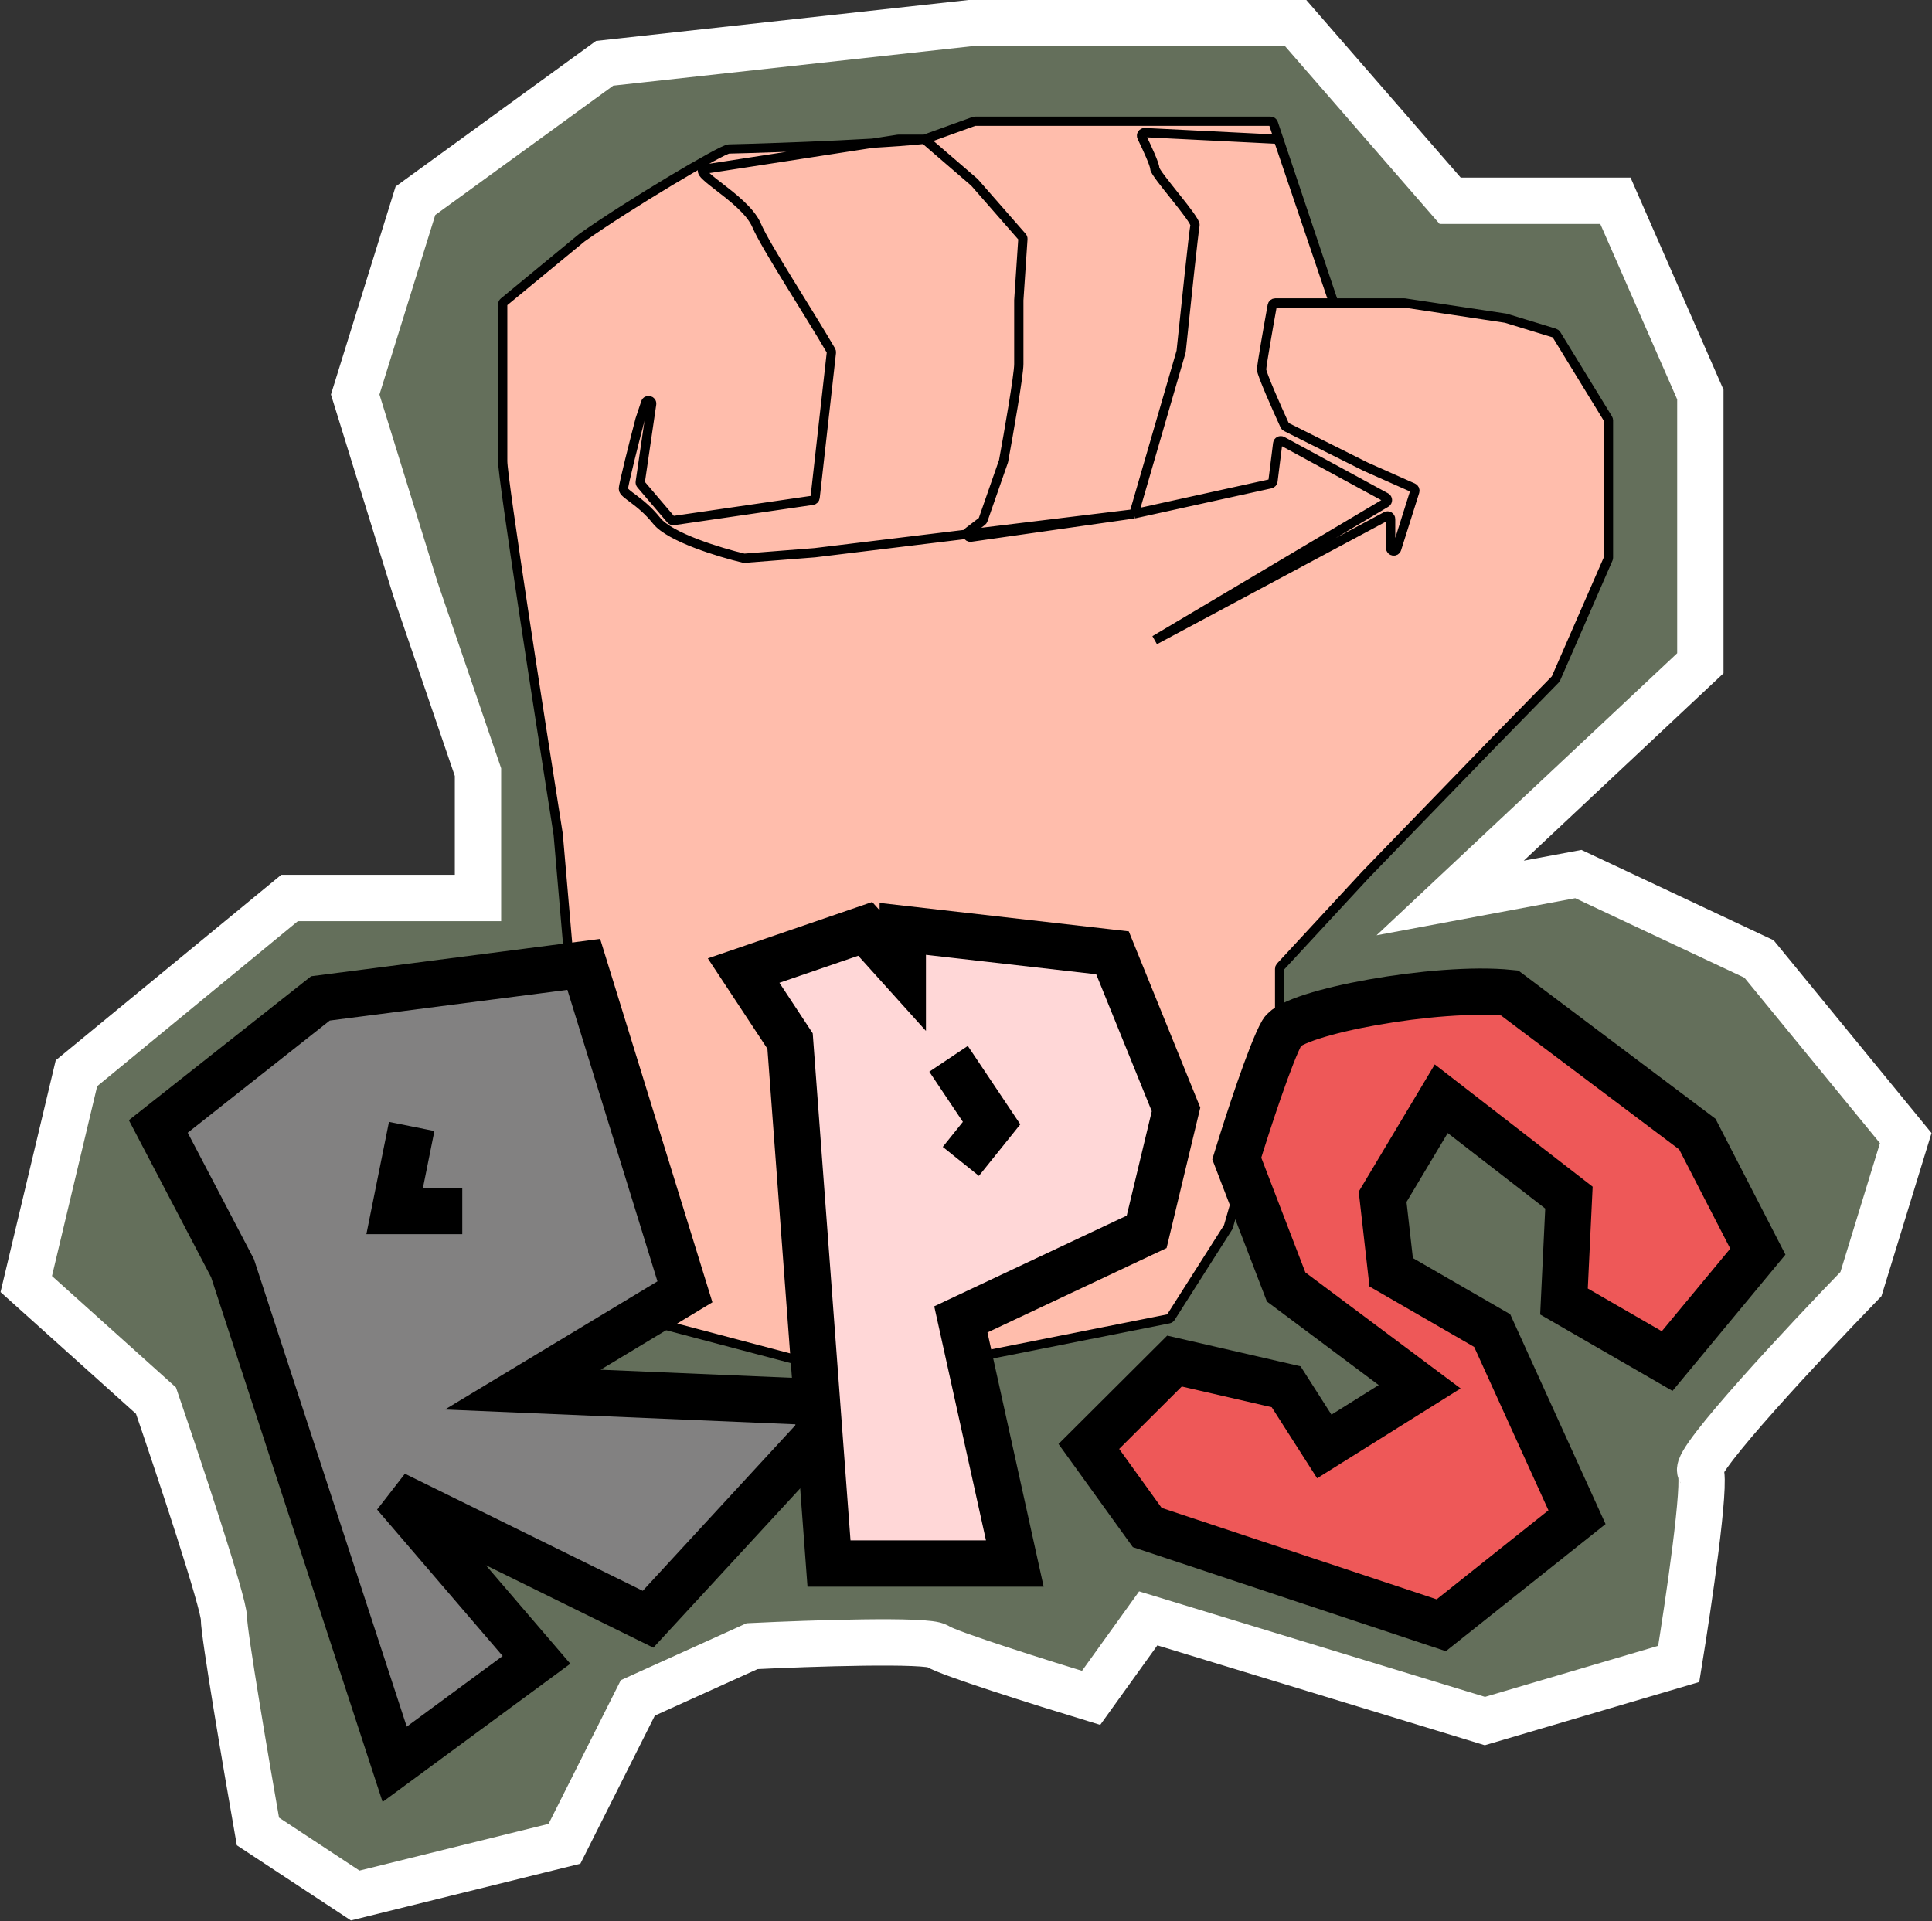 <svg width="1251" height="1244" viewBox="0 0 1251 1244" fill="none" xmlns="http://www.w3.org/2000/svg">
<rect x="0" y="0" width="1251" height="1244" fill="#333333" stroke="none"/>
<path d="M187.5 581.5H309.5V500L269 381.5L230 255.5L269 130L391.5 41L628 15H839L939 130H1046L1101 255.5V429.5L939 581.5L1022 566L1139 621L1234 737L1205 831.5C1168.67 869 1097 945.7 1101 952.5C1105 959.3 1093.33 1038.67 1087 1077.5L961.5 1114.5L743.5 1048L706.5 1099.5C675.833 1090.17 613 1070.4 607 1066C601 1061.6 524.5 1064.17 487 1066L413 1099.5L365.5 1194L230 1227.5L167 1186C159.667 1144.17 145 1058 145 1048C145 1038 115.667 949.833 101 907L17 831.5L49.5 695L187.5 581.5Z" fill="#646F5B" stroke="white" stroke-width="30"/>
<path d="M526.484 883.434L415.928 854.245C415.05 854.013 414.439 853.219 414.439 852.311V823.65C414.439 823.421 414.399 823.195 414.323 822.979L376.793 717.531C376.736 717.37 376.7 717.203 376.685 717.033L361.435 540.297C349.457 464.529 325.5 310.117 325.5 298.617V197.118C325.5 196.521 325.767 195.975 326.228 195.595L376.707 153.969C406.653 132.706 467.622 96.469 471.934 96.469C475.202 96.469 524.952 95.092 565.013 92.731L581.383 90.203C581.484 90.188 581.586 90.18 581.689 90.18H598.604L630.616 78.619C630.834 78.54 631.064 78.5 631.296 78.5H822.657C823.516 78.5 824.279 79.049 824.553 79.863L863.623 196.195H909.29C909.39 196.195 909.489 196.203 909.588 196.218L974.875 206.056C974.972 206.071 975.068 206.093 975.162 206.121L1006.64 215.739C1007.1 215.882 1007.5 216.191 1007.76 216.607L1041.21 271.183C1041.4 271.498 1041.5 271.859 1041.5 272.228V361.09C1041.5 361.366 1041.44 361.638 1041.33 361.891L1007.51 439.336C1007.41 439.558 1007.28 439.761 1007.11 439.934L966.935 481L884.285 566.352L829.119 625.972C828.777 626.342 828.587 626.827 828.587 627.33V678.375C828.587 678.562 828.56 678.747 828.509 678.927L795.427 794.276C795.374 794.461 795.295 794.637 795.192 794.799L758.074 853.13C757.781 853.591 757.313 853.912 756.777 854.018L608.679 883.462C608.551 883.487 608.42 883.5 608.289 883.5H526.994C526.822 883.5 526.65 883.478 526.484 883.434Z" fill="#FFBDAC"/>
<path d="M863.623 196.195H909.29C909.39 196.195 909.489 196.203 909.588 196.218L974.875 206.056C974.972 206.071 975.068 206.093 975.162 206.121L1006.64 215.739C1007.1 215.882 1007.5 216.191 1007.76 216.607L1041.21 271.183C1041.4 271.498 1041.5 271.859 1041.5 272.228V361.09C1041.5 361.366 1041.44 361.638 1041.33 361.891L1007.51 439.336C1007.41 439.558 1007.28 439.761 1007.11 439.934L966.935 481L884.285 566.352L829.119 625.972C828.777 626.342 828.587 626.827 828.587 627.33V678.375C828.587 678.562 828.56 678.747 828.509 678.926L795.427 794.277C795.374 794.461 795.295 794.637 795.192 794.799L758.074 853.13C757.781 853.591 757.313 853.912 756.777 854.018L608.679 883.462C608.551 883.487 608.42 883.5 608.289 883.5H526.994C526.822 883.5 526.65 883.478 526.484 883.434L415.928 854.245C415.05 854.013 414.439 853.219 414.439 852.311V823.65C414.439 823.421 414.399 823.195 414.323 822.979L376.793 717.531C376.736 717.371 376.7 717.203 376.685 717.033L361.435 540.297C349.457 464.529 325.5 310.117 325.5 298.617C325.5 287.236 325.5 226.815 325.5 197.118C325.5 196.521 325.767 195.975 326.228 195.595L376.707 153.969C406.653 132.706 467.622 96.469 471.934 96.469C476.246 96.469 561.472 94.073 598.604 90.18M863.623 196.195H825.764C824.797 196.195 823.97 196.879 823.798 197.831C821.326 211.487 816.908 236.56 816.908 239.32C816.908 242.142 826.713 264.23 831.89 275.525C832.08 275.939 832.402 276.267 832.809 276.471L884.285 302.211L914.994 315.86C915.924 316.274 916.395 317.319 916.089 318.29L904.363 355.423C903.675 357.604 900.456 357.108 900.456 354.821V336.097C900.456 334.586 898.844 333.621 897.512 334.334L747.733 414.516L897.431 325.571C898.765 324.778 898.728 322.835 897.364 322.094L830.264 285.641C829.026 284.969 827.499 285.753 827.325 287.151L824.27 311.59C824.165 312.431 823.542 313.114 822.715 313.296L734.258 332.758M863.623 196.195L828.125 91.467C827.861 90.69 827.15 90.153 826.33 90.112L741.271 85.859C739.743 85.782 738.694 87.379 739.363 88.756C742.825 95.873 747.733 106.565 747.733 109.047C747.733 112.641 774.684 142.289 773.786 145.883C773.069 148.751 767.522 201.351 764.82 227.466C764.808 227.586 764.786 227.699 764.752 227.814L734.258 332.758M863.623 196.195L824.553 79.863C824.279 79.049 823.516 78.5 822.657 78.5H631.295C631.064 78.5 630.834 78.54 630.616 78.619L598.604 90.18M734.258 332.758L628.643 347.847C626.605 348.138 625.51 345.529 627.146 344.278L635.86 337.614C636.17 337.377 636.404 337.053 636.533 336.684L649.76 298.763C649.794 298.666 649.82 298.571 649.838 298.47C653.141 280.443 659.693 242.894 659.693 235.727C659.693 228.539 659.693 205.18 659.693 194.398L662.333 154.795C662.369 154.266 662.192 153.744 661.843 153.345L630.945 118.031L598.604 90.18M734.258 332.758L527.633 357.914L482.127 361.483C481.921 361.5 481.722 361.486 481.521 361.438C466.127 357.788 433.788 347.962 425.219 337.25C414.439 323.773 403.658 320.18 403.658 316.586C403.658 313.711 410.845 285.44 414.439 271.664L418.069 260.773C418.84 258.457 422.298 259.28 421.945 261.695L414.57 312.096C414.486 312.665 414.653 313.244 415.026 313.682L434.384 336.408C434.83 336.932 435.514 337.19 436.195 337.091L526.106 323.996C527.006 323.865 527.704 323.143 527.805 322.24L538.34 228.297C538.388 227.871 538.302 227.449 538.086 227.078C523.043 201.279 495.884 159.844 489.902 145.883C481.842 127.075 441.651 109.161 459.188 109.047C459.29 109.047 459.408 109.039 459.509 109.023L581.383 90.203C581.484 90.188 581.586 90.18 581.689 90.18H598.604" stroke="black" stroke-width="6"/>
<path d="M255.554 1142.5L150.559 821.236L102.5 729.446L207.495 646.53L377.998 624.5L443.505 836.534L338.51 899.869L548.5 908.742L419.628 1048.57L255.554 967.794L347.387 1074.88L255.554 1142.5Z" fill="#828181"/>
<path d="M266.574 729.446L255.554 784.214H299.328M150.559 821.236L255.554 1142.5L347.387 1074.88L255.554 967.794L419.628 1048.57L548.5 908.742L338.51 899.869L443.505 836.534L377.998 624.5L207.495 646.53L102.5 729.446L150.559 821.236Z" stroke="black" stroke-width="30"/>
<path d="M536.792 1012.5L511.579 674.134L481.5 628.516L560.236 601.5L584.565 628.516V601.5L720.363 617.001L761.5 718.422L742.479 797.699L622.164 854.389L657.108 1012.5H536.792Z" fill="#FFD7D7"/>
<path d="M614.201 685.649L642.069 727.28L622.164 752.082M511.579 674.134L536.792 1012.5H657.108L622.164 854.389L742.479 797.699L761.5 718.422L720.363 617.001L584.565 601.5V628.516L560.236 601.5L481.5 628.516L511.579 674.134Z" stroke="black" stroke-width="30"/>
<path d="M933.226 1052.47L742.868 989.172L705.041 936.68L760.5 881.383L832.8 898.023L857.5 936.68L919.258 898.023L832.8 833.406L800.828 750.201C807.526 728.315 822.79 681.307 830.266 668.357C837.742 655.408 930.166 638.192 977.5 643L1099.05 734.397L1138.24 810.51L1079.51 881.383L1012.7 842.813L1015.91 775.541L933.226 711.5L895.268 775.011L900.809 823.877L966.208 861.635L1021.13 982.49L933.226 1052.47Z" fill="#EE5858" stroke="black" stroke-width="30"/>
</svg>
